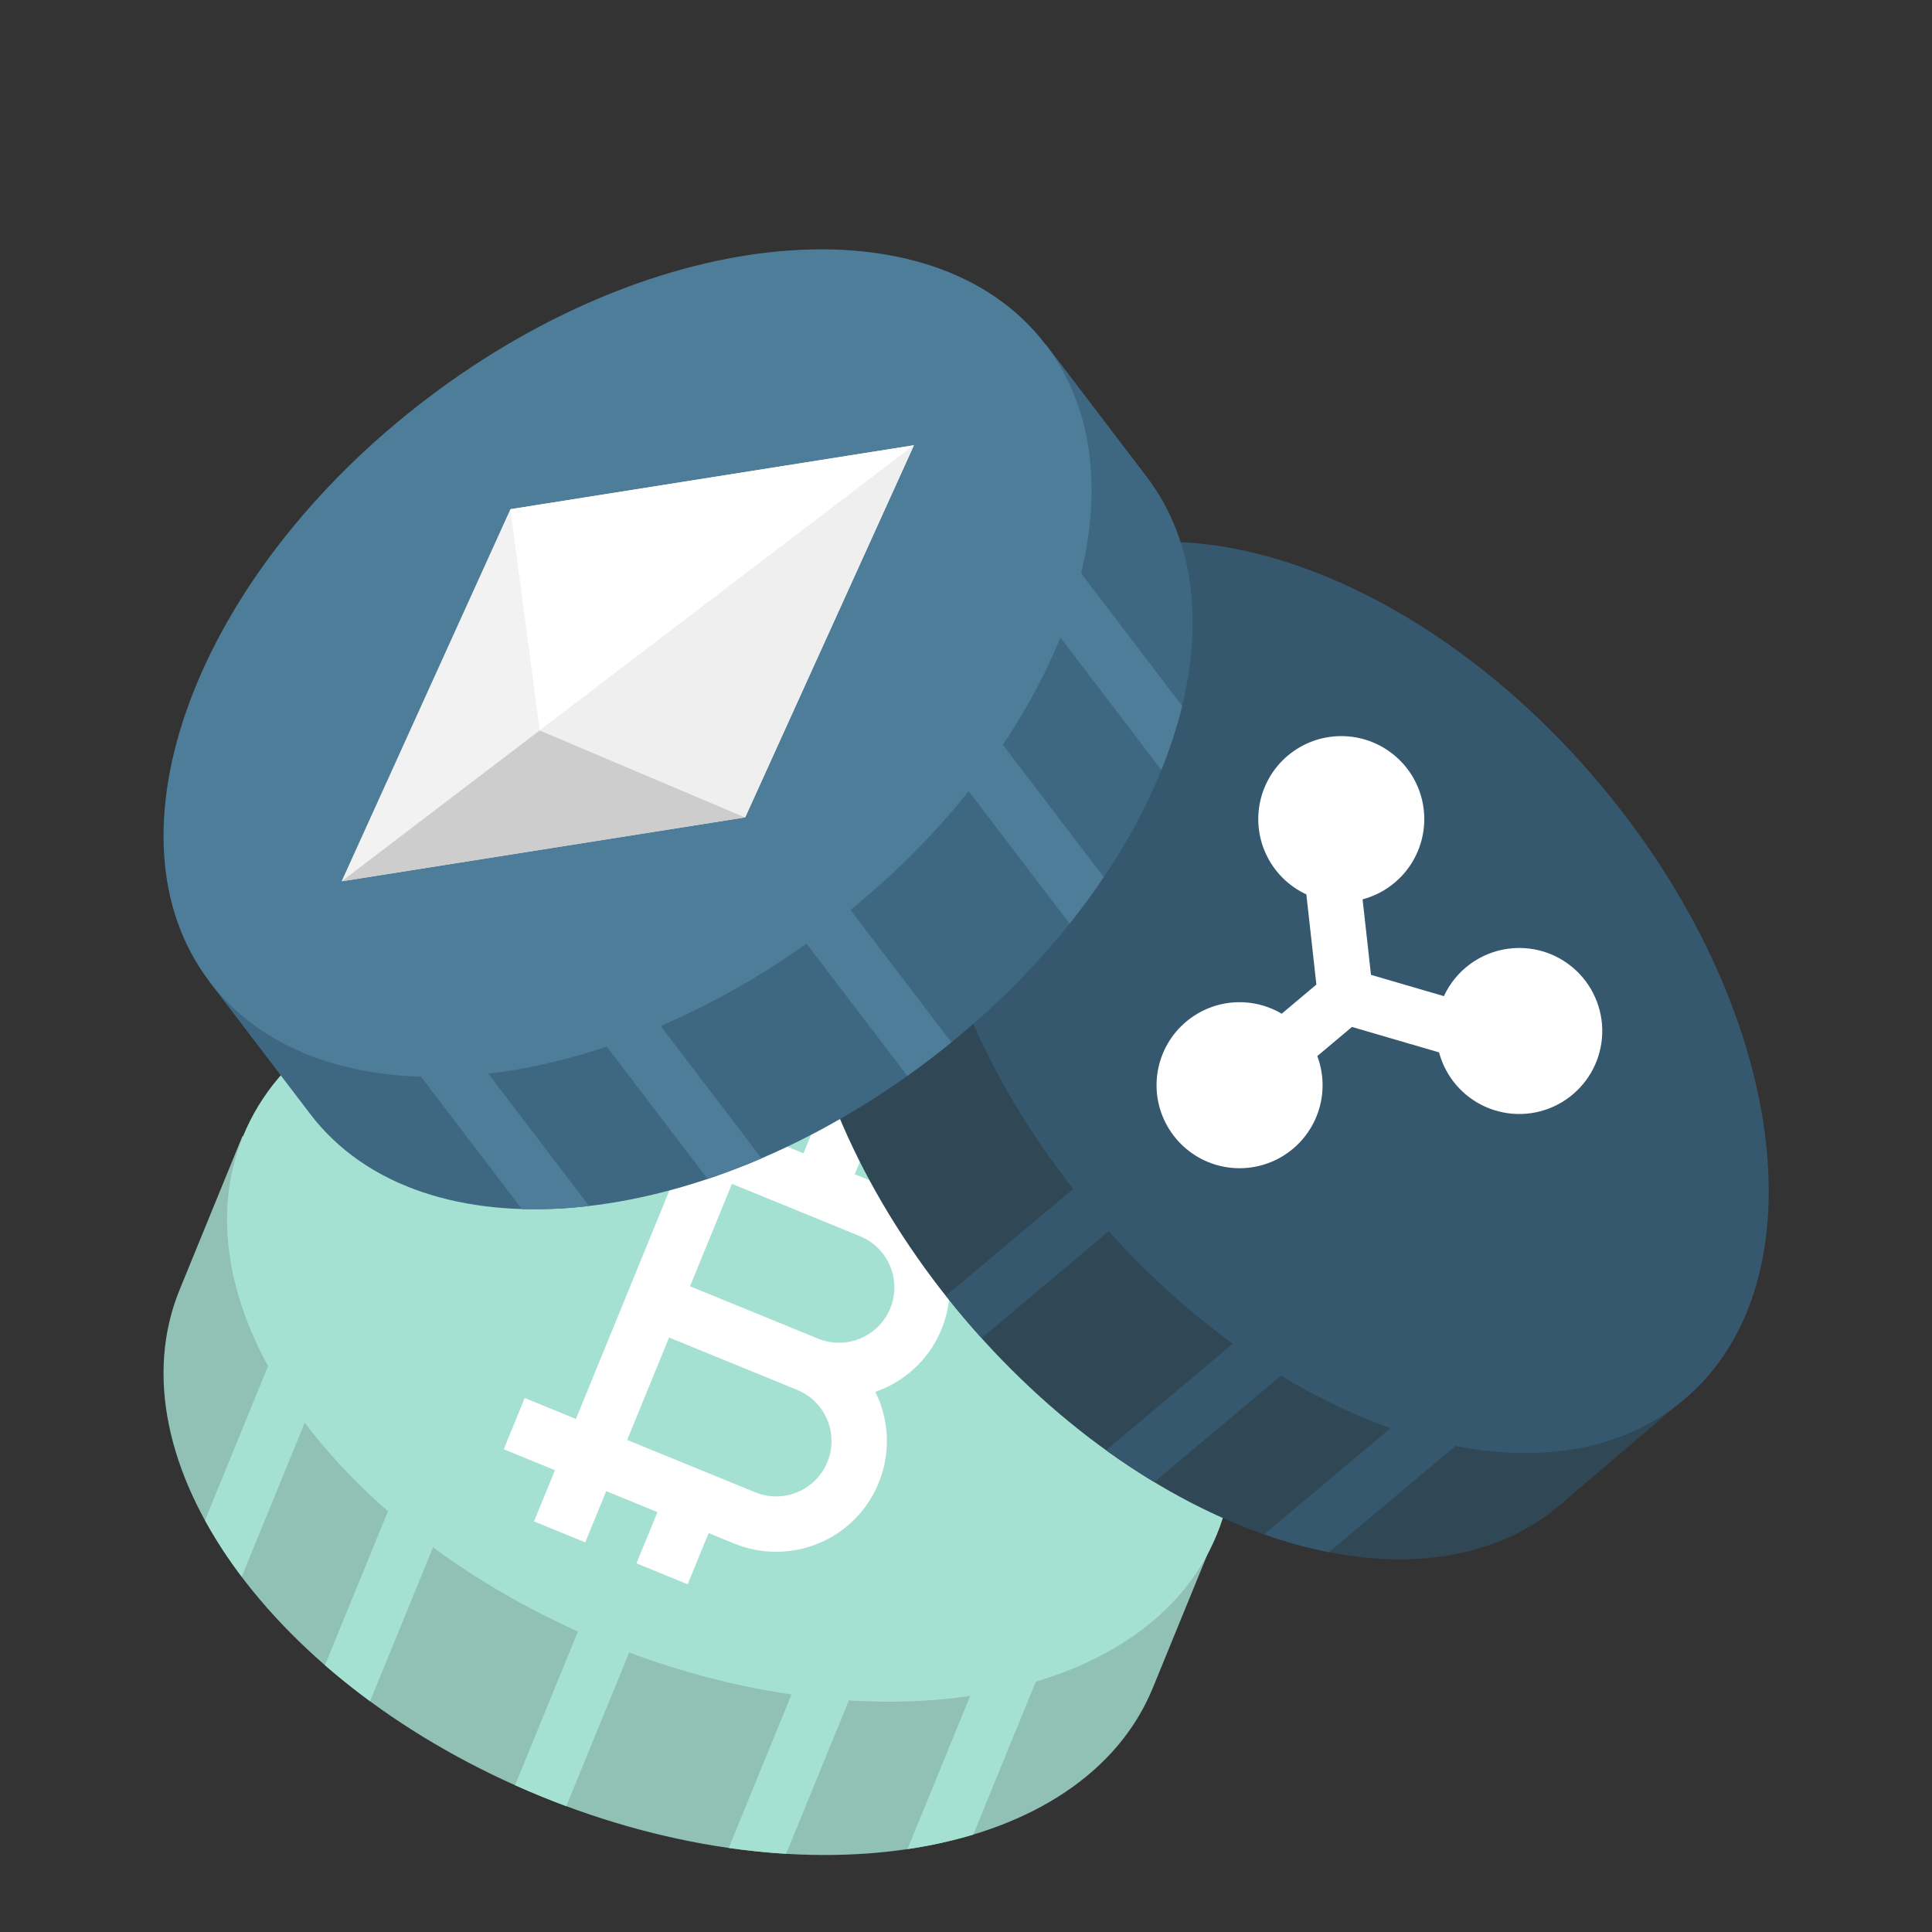 <svg width="48" height="48" viewBox="0 0 48 48" fill="none" xmlns="http://www.w3.org/2000/svg">
<rect x="0" y="0" width="48" height="48" fill="#333333" stroke="none"/>
<g clip-path="url(#clip0_3519_4692)">
<path d="M6.024 28.225L4.463 32.042C2.737 36.26 6.752 41.893 13.429 44.624C20.106 47.356 26.917 46.151 28.642 41.934L30.204 38.116L6.024 28.225Z" fill="#91C1B5"/>
<path d="M19.531 46.057L21.658 40.858L20.386 40.337L18.105 45.911C18.588 45.98 19.063 46.029 19.531 46.057Z" fill="#A5E1D3"/>
<path d="M12.797 44.353C13.005 44.447 13.216 44.537 13.429 44.624C13.642 44.712 13.856 44.795 14.069 44.874L16.573 38.755L15.3 38.234L12.797 44.353Z" fill="#A5E1D3"/>
<path d="M8.074 41.372C8.428 41.679 8.801 41.978 9.194 42.267L11.663 36.23L10.391 35.709L8.074 41.372Z" fill="#A5E1D3"/>
<path d="M6.006 39.172L8.189 33.835L6.916 33.315L5.094 37.77C5.363 38.259 5.668 38.727 6.006 39.172Z" fill="#A5E1D3"/>
<path d="M30.233 38.124C31.959 33.905 27.944 28.268 21.263 25.534C14.583 22.8 7.768 24.004 6.041 28.223C4.314 32.442 8.33 38.079 15.01 40.813C21.69 43.547 28.506 42.343 30.233 38.124Z" fill="#A5E1D3"/>
<path d="M23.382 30.922C23.243 30.589 23.039 30.286 22.783 30.032C22.526 29.777 22.222 29.576 21.887 29.441L21.236 29.174L21.731 27.964L20.458 27.443L19.963 28.654L18.705 28.139L19.226 26.866L17.953 26.346L17.433 27.618L16.16 27.098L15.639 28.37L16.912 28.891L14.309 35.254L13.036 34.733L12.516 36.006L13.788 36.527L13.268 37.799L14.54 38.32L15.061 37.047L16.334 37.568L15.813 38.841L17.085 39.361L17.606 38.089L18.242 38.349C18.746 38.555 19.299 38.607 19.832 38.498C20.365 38.39 20.854 38.126 21.237 37.74C21.62 37.353 21.879 36.862 21.983 36.328C22.087 35.794 22.03 35.242 21.82 34.74C21.797 34.686 21.772 34.633 21.746 34.581C22.101 34.458 22.427 34.264 22.705 34.011C22.982 33.757 23.204 33.449 23.357 33.106C23.51 32.763 23.591 32.392 23.596 32.017C23.6 31.641 23.527 31.269 23.382 30.922ZM20.556 36.324C20.418 36.661 20.151 36.93 19.815 37.071C19.479 37.212 19.101 37.214 18.763 37.076L15.582 35.775L16.623 33.23L19.804 34.531C20.142 34.669 20.411 34.936 20.552 35.272C20.693 35.608 20.694 35.987 20.556 36.324ZM22.118 32.506C21.98 32.844 21.713 33.112 21.377 33.253C21.041 33.394 20.663 33.396 20.325 33.258L17.143 31.957L18.185 29.412L21.366 30.713C21.704 30.851 21.973 31.118 22.114 31.454C22.255 31.79 22.256 32.169 22.118 32.506Z" fill="white"/>
<path d="M41.899 34.708L38.762 37.387C35.298 40.346 28.691 38.298 24.005 32.812C19.32 27.327 18.33 20.481 21.794 17.522L24.931 14.843" fill="#304755"/>
<path d="M27.802 28.58L23.5 32.194C23.664 32.401 23.833 32.608 24.008 32.812C24.133 32.959 24.259 33.102 24.387 33.244L28.686 29.633L27.802 28.58Z" fill="#35586E"/>
<path d="M27.48 36.031C27.876 36.316 28.275 36.58 28.677 36.822L32.582 33.542L31.697 32.489L27.48 36.031Z" fill="#35586E"/>
<path d="M33.018 38.563L37.121 35.116L36.237 34.063L31.406 38.121C31.932 38.307 32.471 38.455 33.018 38.563Z" fill="#35586E"/>
<path d="M41.839 34.773C45.325 31.839 44.384 24.986 39.738 19.467C35.092 13.948 28.5 11.853 25.014 14.788C21.529 17.722 22.469 24.575 27.115 30.093C31.761 35.612 38.353 37.708 41.839 34.773Z" fill="#35586E"/>
<path d="M22.547 45.94C23.099 45.86 23.645 45.739 24.18 45.58L26.164 40.73L24.892 40.209L22.547 45.94Z" fill="#A5E1D3"/>
<path d="M28.488 11.844L25.988 8.562L5.207 24.395L7.707 27.677C10.468 31.301 17.359 30.695 23.097 26.322C28.836 21.95 31.249 15.468 28.488 11.844Z" fill="#3E6882"/>
<path d="M29.37 17.539L25.933 13.028L24.84 13.862L28.853 19.129C29.064 18.612 29.237 18.081 29.37 17.539Z" fill="#4E7D9A"/>
<path d="M27.422 21.792L23.359 16.46L22.266 17.293L26.573 22.947C26.877 22.566 27.16 22.181 27.422 21.792Z" fill="#4E7D9A"/>
<path d="M19.836 20.91L18.742 21.743L22.542 26.731C22.728 26.599 22.912 26.463 23.096 26.323C23.279 26.183 23.459 26.042 23.636 25.898L19.836 20.91Z" fill="#4E7D9A"/>
<path d="M14.996 23.63L13.902 24.463L17.581 29.291C18.025 29.142 18.471 28.972 18.92 28.78L14.996 23.63Z" fill="#4E7D9A"/>
<path d="M10.094 24.001L9 24.834L12.965 30.038C13.523 30.054 14.082 30.029 14.636 29.962L10.094 24.001Z" fill="#4E7D9A"/>
<path d="M20.591 23.034C26.326 18.662 28.737 12.181 25.976 8.559C23.215 4.937 16.327 5.544 10.592 9.916C4.856 14.288 2.445 20.768 5.207 24.391C7.968 28.013 14.855 27.405 20.591 23.034Z" fill="#4E7D9A"/>
<path d="M22.707 11.062L12.681 12.651L8.488 21.895L18.514 20.307L22.707 11.062Z" fill="#F2F2F2"/>
<path d="M12.68 12.651L13.409 18.146L22.705 11.062L12.68 12.651Z" fill="white"/>
<path d="M13.41 18.146L8.488 21.896L18.514 20.308L13.41 18.146Z" fill="#CDCDCD"/>
<path d="M13.41 18.146L18.514 20.307L22.707 11.062L13.41 18.146Z" fill="#EFEFEF"/>
<path d="M39.325 24.288C39.101 24.022 38.815 23.817 38.491 23.691C38.167 23.566 37.817 23.524 37.472 23.57C37.128 23.616 36.801 23.748 36.522 23.954C36.242 24.16 36.019 24.434 35.873 24.749L34.062 24.22L33.853 22.344C34.322 22.219 34.732 21.933 35.011 21.536C35.29 21.139 35.42 20.656 35.378 20.173C35.337 19.689 35.126 19.236 34.783 18.893C34.44 18.55 33.987 18.338 33.503 18.296C33.02 18.254 32.537 18.383 32.14 18.662C31.742 18.94 31.456 19.35 31.331 19.819C31.206 20.288 31.25 20.786 31.456 21.225C31.662 21.665 32.016 22.017 32.456 22.221L32.705 24.461L31.844 25.185C31.424 24.938 30.931 24.847 30.452 24.928C29.972 25.01 29.537 25.258 29.222 25.63C28.908 26.001 28.735 26.472 28.734 26.958C28.733 27.445 28.905 27.916 29.218 28.288C29.53 28.661 29.965 28.911 30.445 28.994C30.924 29.077 31.417 28.988 31.837 28.743C32.257 28.497 32.577 28.111 32.74 27.653C32.903 27.195 32.899 26.693 32.728 26.238L33.589 25.514L35.753 26.146C35.832 26.444 35.978 26.721 36.179 26.956C36.38 27.191 36.631 27.377 36.913 27.502C37.196 27.626 37.503 27.686 37.812 27.676C38.121 27.666 38.423 27.587 38.697 27.444C38.971 27.302 39.21 27.099 39.395 26.852C39.581 26.605 39.708 26.32 39.768 26.017C39.829 25.714 39.82 25.401 39.743 25.102C39.666 24.803 39.523 24.524 39.325 24.288Z" fill="white"/>
</g>
<defs>
<clipPath id="clip0_3519_4692">
<rect width="48" height="48" fill="white"/>
</clipPath>
</defs>
</svg>
